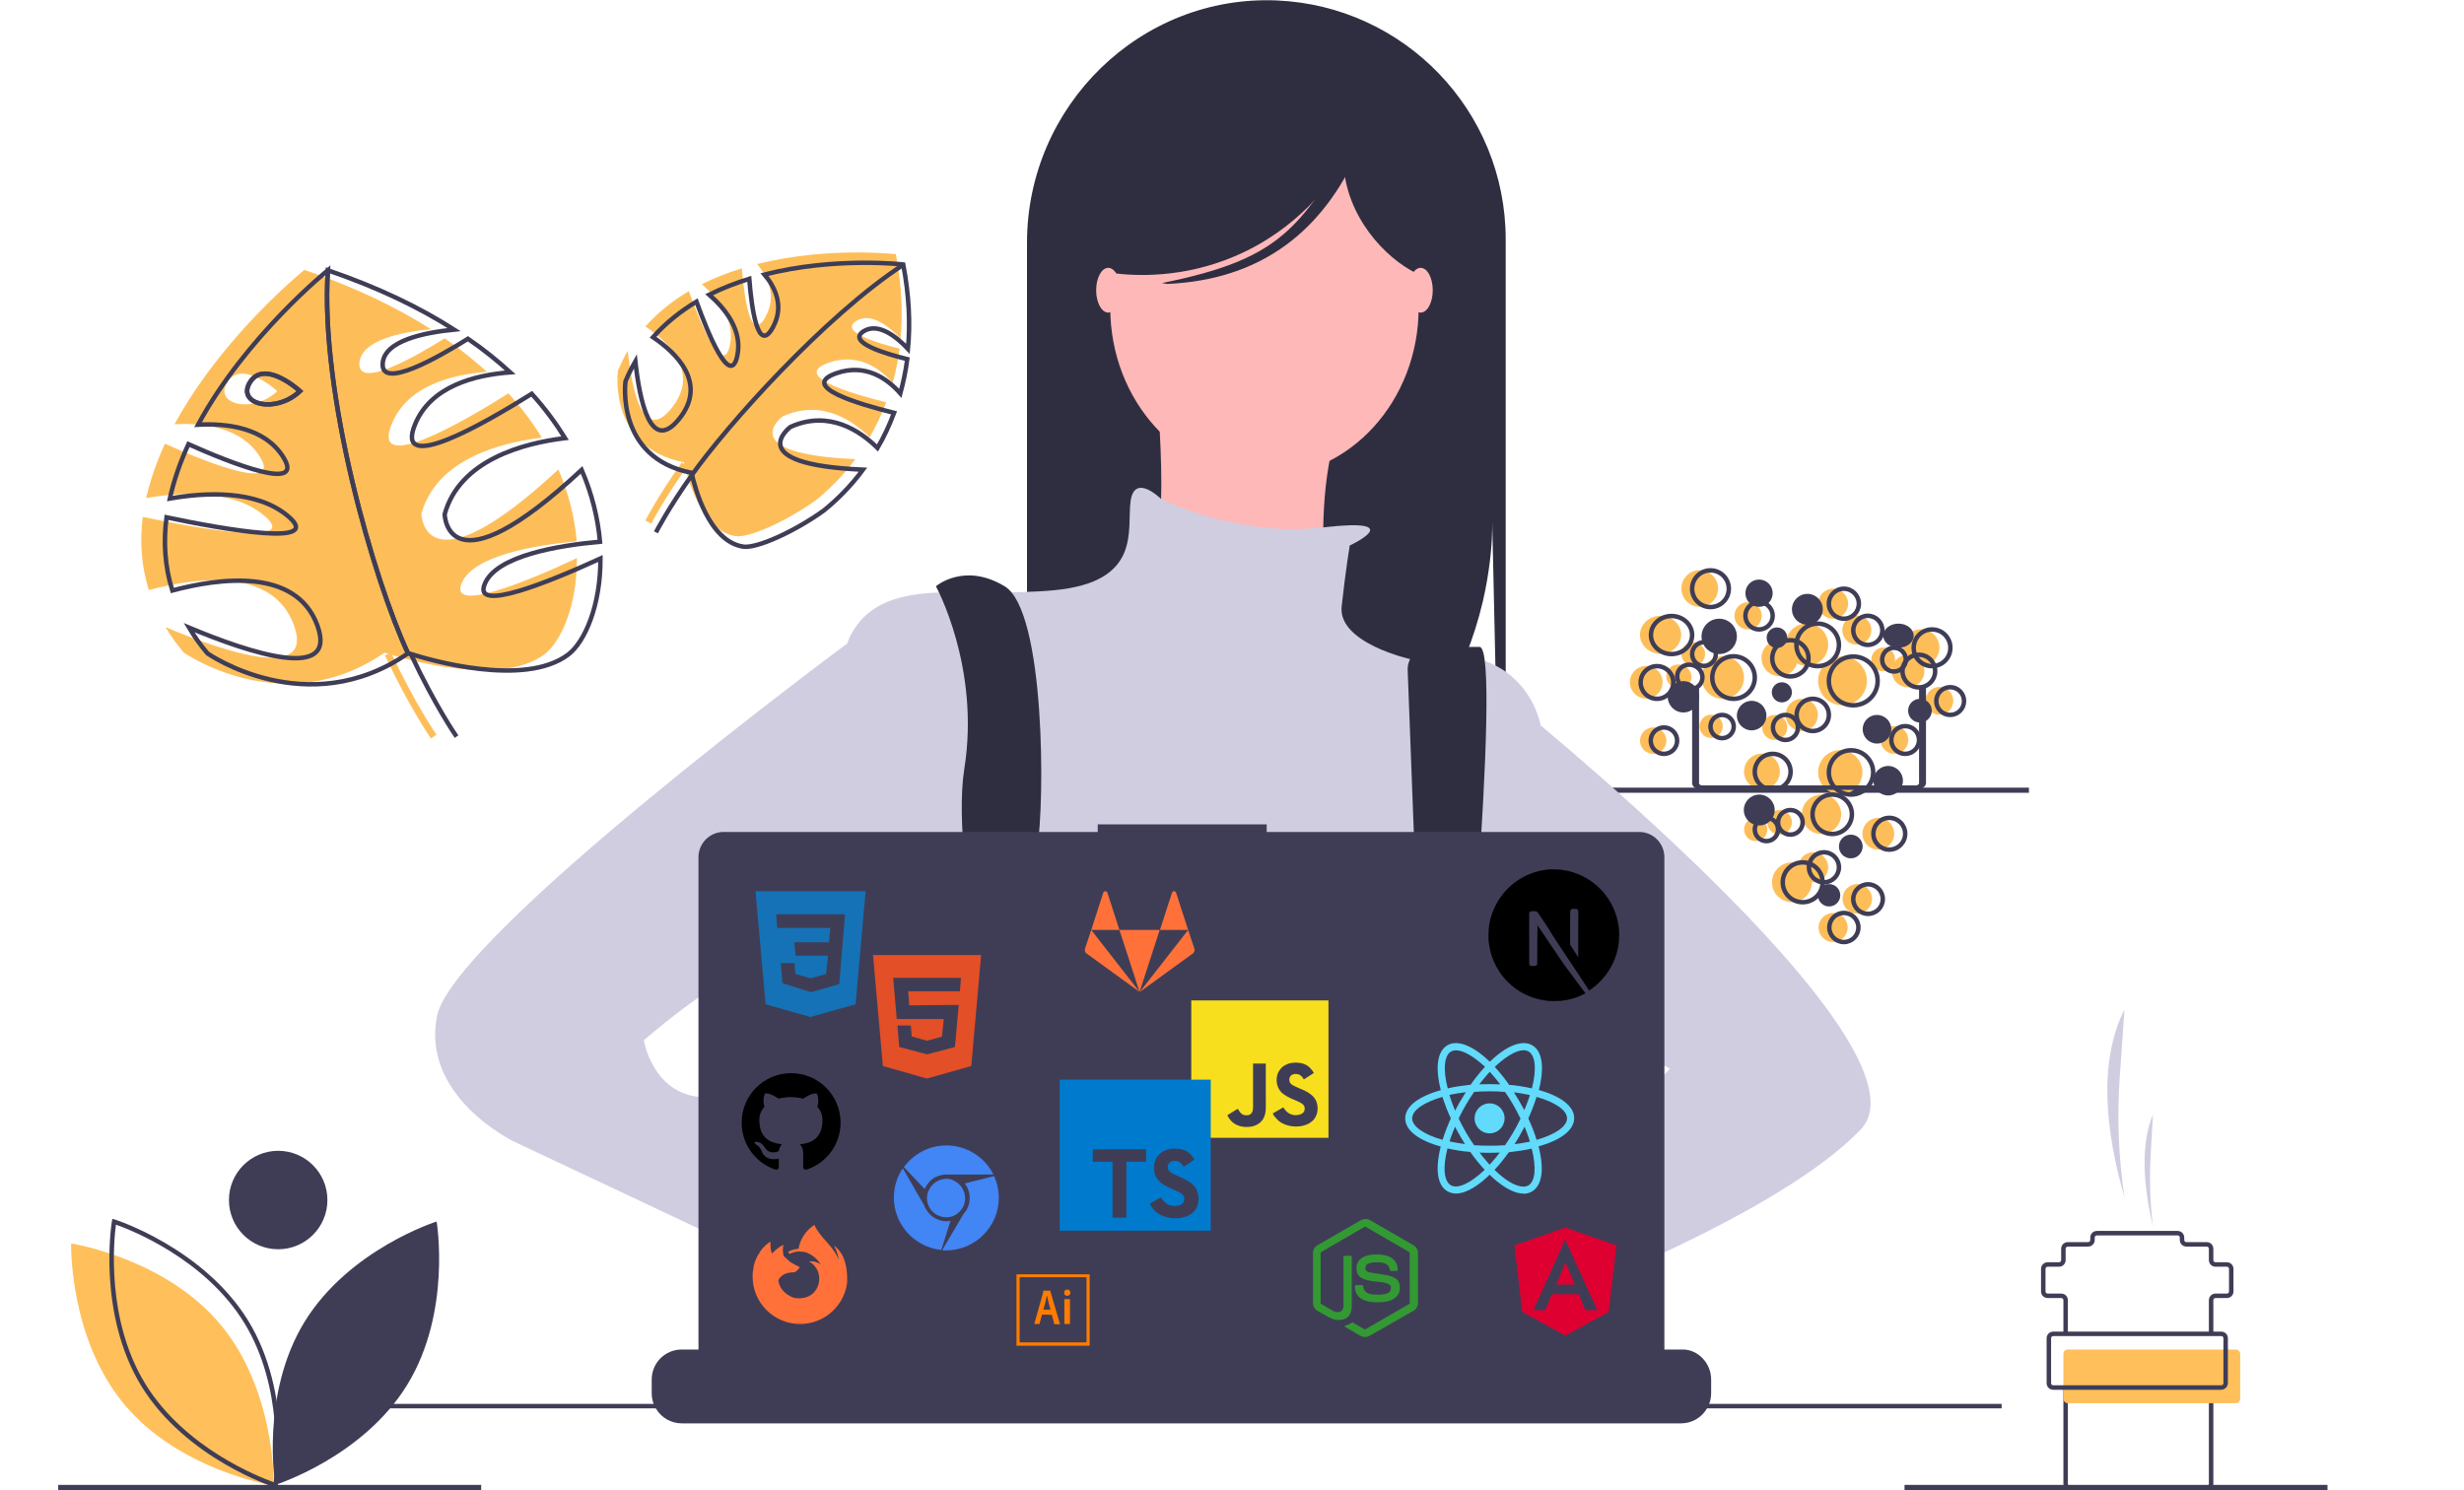 <?xml version="1.0" encoding="utf-8"?>
<!-- Generator: Adobe Illustrator 23.0.3, SVG Export Plug-In . SVG Version: 6.00 Build 0)  -->
<svg version="1.1" id="f61e7f2c-3df8-44b9-b514-d2b672d0e0d5"
	 xmlns="http://www.w3.org/2000/svg" xmlns:xlink="http://www.w3.org/1999/xlink" x="0px" y="0px" viewBox="0 0 1101 666.1"
	 style="enable-background:new 0 0 1101 666.1;" xml:space="preserve">
<style type="text/css">
	.st0{fill:#2F2E41;}
	.st1{fill:#FFB8B8;}
	.st2{fill:#D0CDE1;}
	.st3{fill:#3F3D56;}
	.st4{fill:#FFBF5A;}
	.st5{fill:#4285F4;}
	.st6{fill:#E34F26;}
	.st7{fill:#F7DF1E;}
	.st8{fill:#339933;}
	.st9{fill:#61DAFB;}
	.st10{fill:#007ACC;}
	.st11{fill:#DD0031;}
	.st12{fill:#1572B6;}
	.st13{fill:#FF7139;}
	.st14{fill:#FF7C00;}
	.st15{fill:#FDBE5A;}
	.st16{fill:#FDBE5A;stroke:#FDBE5A;stroke-width:3;stroke-miterlimit:10;}
	.st17{fill:none;stroke:#3F3D56;stroke-width:2;stroke-miterlimit:10;}
</style>
<path class="st0" d="M672.8,107v204.1c0,0.1,0,0.1-0.1,0.1h-4.1c0,0-0.1,0-0.1-0.1l-1.9-85.6c0.2,4.1,0.3,9.5,0,15.7
	c-0.2,3.3-0.9,14.1-4,27.5c-4,17.1-10.3,31.6-16.1,42.5c5.7,0-187.5,0-187.5,0c-0.1,0-0.1,0-0.1-0.1V108.3
	C459,47.3,509.6-2.4,570.6,0.2C627.5,2.7,672.8,49.5,672.8,107z"/>
<ellipse class="st1" cx="565" cy="137.5" rx="68.9" ry="75.5"/>
<path class="st1" d="M516.1,165.9c0,0,9.1,83.4-5.4,92.4s83.4,21.7,83.4,21.7s-14.5-90.6,21.7-114.2L516.1,165.9z"/>
<path class="st2" d="M603.1,243.8c0,0,27-12.6-11.9-8.1S518.8,223,518.8,223s-11.8-11.8-13.6,0.9s5.4,36.2-34.4,39.9
	s-76.1-7.2-90.6,19.9s12.5,148.6,12.5,148.6s14.3,82,29.2,108.7c12.7,22.7,218.3-4.7,218.3-4.7c9.6-14.3,20.6-33.6,29.5-57.9
	c7.6-20.8,11.6-39.7,13.8-55c1.6-33.3,3.2-66.5,4.8-99.8c0,0-7.2-39.9-58-29c0,0-32.6-7.2-30.8-23.6S603.1,243.8,603.1,243.8z"/>
<rect x="717.6" y="352" class="st3" width="189" height="2.3"/>
<path class="st0" d="M429,610.3c1.1-4.9,1.9-7.6,1.9-7.6l-0.6-4l-6-40.5l-2.5-17.1c21.7-9.1,27.2-50.7,27.2-50.7l0.8-0.5l3.7-2.2
	l0,0l13.3-8l0.3-0.2l5.4,3.6l10.9,7.3c38.2,28.1,77.2,27.6,101.2,23.2c14.7-2.7,23.8-6.9,23.8-6.9l26.4-8.8l0.8-0.3l0.8,0.1L652,500
	h0.3l1.3,0.2L650,525l-5.2,36c13.7,7.3,25.9,20.9,36.6,37.7c2.4,3.7,4.6,7.6,6.9,11.6c2.9,5.2,5.6,10.6,8.3,16.2
	c0.3,0.7,0.6,1.3,0.9,2c1,2.2,2,4.4,3,6.6H424.3c0.4-2.2,0.7-4.3,1.1-6.3c0-0.1,0-0.1,0-0.2c0.1-0.7,0.3-1.3,0.4-2
	C426.9,619.8,428.1,614.3,429,610.3z"/>
<path class="st0" d="M418.2,262c0,0,19.9,36.2,12.7,81.5s21.7,157.7,21.7,157.7l21.7-5.4c0,0-14.5-94.2-10.9-116
	c3.6-21.7,3.6-106.9-14.5-117.8S418.2,262,418.2,262z"/>
<path class="st0" d="M629,299.6l7.6,200.6l14.5,9.1c0,0,20.8-220.2,10-220.2H639c-5.5,0-10,4.5-10,10C629,299.3,629,299.5,629,299.6
	z"/>
<circle class="st4" cx="462.6" cy="487.6" r="9.1"/>
<circle class="st4" cx="643.8" cy="496.6" r="9.1"/>
<path class="st0" d="M497.5,49.3v72.8c9.8,1.2,30.8,2.4,54.3-7.6c28.6-12.2,43.4-33.6,48.5-41.7c1.1,23.8,18.4,42.4,32.7,49.4V49.3
	H497.5z"/>
<ellipse class="st1" cx="495.2" cy="129.7" rx="5.4" ry="10"/>
<ellipse class="st1" cx="634.8" cy="129.7" rx="5.4" ry="10"/>
<path class="st1" d="M683.5,547.9c0,0-81.3,20.6-74.9,47.6c6.4,27,89.5-24.4,89.5-24.4L683.5,547.9z"/>
<path class="st2" d="M670.1,309.1c0,0,197.5,157.7,161.3,195.7s-136.6,75.8-136.6,75.8l-11.3-37.5l62.7-65.5L694.8,450l-24.7-8.7
	V309.1z"/>
<path class="st1" d="M378.4,571.8l25.4,19.9c0,0,31.6,39.7,58.8,23.4s-38.9-57.8-38.9-57.8l-30.8-10.9L378.4,571.8z"/>
<path class="st2" d="M403.7,280.1l-25.3,7.6c0,0-175.8,130.1-183.1,166.3s34.4,56.2,34.4,56.2l157.7,74.3l16.3-43.5l-74.3-38
	c0,0,5.4-10.9-16.3-12.7s-25.4-25.4-25.4-25.4s53.2-47,80.6-43.4c29.1,3.7,32.9,10.8,32.9,10.8L403.7,280.1z"/>
<path class="st3" d="M764.6,616.5v6.1c0,1.7-0.3,3.3-0.9,4.9c-0.3,0.7-0.6,1.4-1,2c-2.4,4.1-6.8,6.6-11.5,6.6H304.6
	c-4.7,0-9.1-2.5-11.5-6.6c-0.4-0.6-0.7-1.3-1-2c-0.6-1.6-0.9-3.2-0.9-4.9v-6.1c0-7.4,6-13.4,13.4-13.4l0,0h25.7v-2.8
	c0-0.3,0.2-0.6,0.6-0.6l0,0h13.4c0.3,0,0.6,0.2,0.6,0.6l0,0v2.8h8.4v-2.8c0-0.3,0.2-0.6,0.6-0.6l0,0h13.4c0.3,0,0.6,0.2,0.6,0.6l0,0
	v2.8h8.4v-2.8c0-0.3,0.2-0.6,0.6-0.6l0,0h13.4c0.3,0,0.6,0.2,0.6,0.6l0,0v2.8h8.4v-2.8c0-0.3,0.2-0.6,0.6-0.6l0,0h13.4
	c0.3,0,0.6,0.2,0.6,0.6l0,0v2.8h8.4v-2.8c0-0.3,0.2-0.6,0.6-0.6l0,0h13.4c0.3,0,0.6,0.2,0.6,0.6l0,0v2.8h8.4v-2.8
	c0-0.3,0.2-0.6,0.6-0.6l0,0h13.4c0.3,0,0.6,0.2,0.6,0.6l0,0v2.8h8.4v-2.8c0-0.3,0.2-0.6,0.6-0.6l0,0h105.2c0.3,0,0.6,0.2,0.6,0.6
	l0,0v2.8h8.4v-2.8c0-0.3,0.2-0.6,0.6-0.6l0,0h13.4c0.3,0,0.6,0.3,0.6,0.6v2.8h8.4v-2.8c0-0.3,0.2-0.6,0.6-0.6l0,0h13.4
	c0.3,0,0.6,0.2,0.6,0.6l0,0v2.8h8.4v-2.8c0-0.3,0.2-0.6,0.6-0.6l0,0h13.4c0.3,0,0.6,0.2,0.6,0.6l0,0v2.8h8.4v-2.8
	c0-0.3,0.2-0.6,0.6-0.6l0,0h13.4c0.3,0,0.6,0.3,0.5,0.6v2.8h8.4v-2.8c0-0.3,0.2-0.6,0.6-0.6l0,0H689c0.3,0,0.6,0.2,0.6,0.6l0,0v2.8
	h8.4v-2.8c0-0.3,0.2-0.6,0.6-0.6l0,0H712c0.3,0,0.6,0.2,0.6,0.6l0,0v2.8h39.2C758.6,603,764.6,609.1,764.6,616.5L764.6,616.5z"/>
<rect x="161.4" y="627.4" class="st3" width="733" height="2"/>
<rect x="26" y="663.6" class="st3" width="189" height="2.3"/>
<rect x="851" y="663.6" class="st3" width="189" height="2.3"/>
<path class="st3" d="M136.1,590.7c-19.9,32.5-13.1,72.9-13.1,72.9s39.1-12.3,59-44.8s13.1-72.9,13.1-72.9S156.1,558.2,136.1,590.7z"
	/>
<path class="st4" d="M122.3,663.9l-1.1-0.2c-0.4-0.1-41.2-6.8-65.6-36s-23.8-70.5-23.8-70.9v-1.1l1.1,0.2c0.4,0.1,41.2,6.8,65.6,36
	l0,0c24.4,29.2,23.8,70.5,23.8,70.9V663.9z"/>
<path class="st3" d="M123.9,665l-1.1-0.3c-0.4-0.1-39.7-12.8-59.6-45.2C43.3,587,49.9,546.2,50,545.8l0.2-1.1l1.1,0.3
	c0.4,0.1,39.7,12.8,59.6,45.2l0,0c19.9,32.5,13.3,73.2,13.2,73.6L123.9,665z M51.8,547.3c-0.9,6.8-4.5,42.3,13.1,71.1
	c17.6,28.7,50.9,41.7,57.4,44c0.9-6.8,4.5-42.3-13.1-71.1l0,0C91.6,562.5,58.3,549.6,51.8,547.3L51.8,547.3z"/>
<circle class="st3" cx="124.3" cy="536.3" r="22"/>
<path class="st0" d="M602,67.3c-22.4,35.7-31.6,48.9-82.8,59.2c0.8,0.1,1.6,0.3,2.3,0.4c43.2-1.9,69.8-24.7,85.2-58.9L602,67.3z"/>
<path class="st3" d="M989,596.1h-2v-15c0-1.7,1.3-3,3-3h5c0.6,0,1-0.4,1-1v-10c0-0.6-0.4-1-1-1h-5c-1.7,0-3-1.3-3-3v-5
	c0-0.6-0.4-1-1-1h-9c-1.7,0-3-1.3-3-3v-1c0-0.6-0.4-1-1-1h-36c-0.6,0-1,0.4-1,1v1c0,1.7-1.3,3-3,3h-9c-0.6,0-1,0.4-1,1v5
	c0,1.7-1.3,3-3,3h-5c-0.6,0-1,0.4-1,1v10c0,0.6,0.4,1,1,1h6c1.7,0,3,1.3,3,3v15h-2v-15c0-0.6-0.4-1-1-1h-6c-1.7,0-3-1.3-3-3v-10
	c0-1.7,1.3-3,3-3h5c0.6,0,1-0.4,1-1v-5c0-1.7,1.3-3,3-3h9c0.6,0,1-0.4,1-1v-1c0-1.7,1.3-3,3-3h36c1.7,0,3,1.3,3,3v1c0,0.6,0.4,1,1,1
	h9c1.7,0,3,1.3,3,3v5c0,0.6,0.4,1,1,1h5c1.7,0,3,1.3,3,3v10c0,1.7-1.3,3-3,3h-5c-0.6,0-1,0.4-1,1V596.1z"/>
<path class="st3" d="M986,666.1h-61c-1.7,0-3-1.3-3-3v-43h2v43c0,0.6,0.4,1,1,1h61c0.6,0,1-0.4,1-1v-43h2v43
	C989,664.7,987.7,666,986,666.1z"/>
<path class="st4" d="M924,603.1h75c1.1,0,2,0.9,2,2v20c0,1.1-0.9,2-2,2h-75c-1.1,0-2-0.9-2-2v-20C922,603.9,922.9,603.1,924,603.1z"
	/>
<path class="st3" d="M992.5,621.1h-75c-1.7,0-3-1.3-3-3v-20c0-1.7,1.3-3,3-3h75c1.7,0,3,1.3,3,3v20
	C995.5,619.7,994.2,621,992.5,621.1z M917.5,597.1c-0.6,0-1,0.4-1,1v20c0,0.6,0.4,1,1,1h75c0.6,0,1-0.4,1-1v-20c0-0.6-0.4-1-1-1
	H917.5z"/>
<path class="st2" d="M949.3,535.1L949.3,535.1c-2.7-17.9-3.4-36.1-2.1-54.1l2.1-29.9l0,0C937.8,474,940.4,504.2,949.3,535.1
	L949.3,535.1z"/>
<path class="st2" d="M962,548.1L962,548.1c-1.3-10.7-1.6-21.5-1-32.2l1-17.8l0,0C956.4,511.7,957.7,529.7,962,548.1z"/>
<path class="st0" d="M683.5,269.1"/>
<title>googlechrome</title>
<g id="laptop">
	<path class="st3" d="M732.4,371.8H566v-3.4h-75.5v3.4H323.4c-6.2,0-11.3,5-11.3,11.3V611c0,6.2,5,11.3,11.3,11.3h409
		c6.2,0,11.3-5,11.3-11.3V383.1C743.7,376.9,738.7,371.8,732.4,371.8L732.4,371.8z"/>
	<path class="st5" d="M431.1,528.9l13.1-3.3c1.3,2.8,2.1,6.2,2.1,9.7l0,0c0,12.9-10.6,23.5-23.5,23.5c-0.6,0-1.2,0-1.8-0.1l9.6-16.3
		c0.7-0.7,1.3-1.6,1.7-2.5c0.6-1.3,1-2.9,1-4.5c0-1.7-0.4-3.3-1.1-4.8v0.1C431.9,530,431.5,529.4,431.1,528.9L431.1,528.9
		L431.1,528.9z M424.7,545.6l-4.1,13c-11.9-1.2-21.2-11.3-21.2-23.4c0-4.7,1.4-9.2,4-13.1l9.4,16.3c0.4,1.1,2.2,5,6,6.5
		C420.8,545.8,422.8,546,424.7,545.6L424.7,545.6z M422.8,526.8c-3.9,0-7.6,3-8.4,6.9c-0.1,0.5-0.2,1.1-0.2,1.7c0,2.4,1,4.6,2.6,6.2
		l0,0c2.4,2.3,6.1,3.1,9.2,1.8c2.7-1.1,4.8-3.8,5.2-6.7c0.5-3.6-1.5-7.5-4.9-9C425.4,527.1,424.2,526.8,422.8,526.8L422.8,526.8
		L422.8,526.8z M413.2,531.4l-9.3-9.8c4.3-5.9,11.2-9.7,19-9.7l0,0c8.9,0,17.1,5.1,21,13H424c-3.5-0.2-6.4,1-8.3,2.8
		C414.6,528.8,413.8,530,413.2,531.4C413.2,531.3,413.2,531.4,413.2,531.4z"/>
	<path class="st6" d="M390.1,426.8h48.3l-4.4,49.6l-19.8,5.6l-19.7-5.6L390.1,426.8z M406.3,449.3l-0.5-6.3h23.1l0.5-6h-30.3
		l1.6,18.4h21l-0.8,7.9l-6.7,1.8l-6.8-1.9l-0.4-4.9h-6l0.8,9.6l12.5,3.3l12.4-3.3l1.7-18.8L406.3,449.3z"/>
	<path class="st7" d="M532.3,447.1h61.3v61.4h-61.3V447.1z M588.6,493.8c-0.4-2.8-2.3-5.2-7.7-7.3c-1.9-0.9-4-1.5-4.6-2.9
		c-0.2-0.8-0.3-1.3-0.1-1.8c0.4-1.7,2.3-2.1,3.9-1.7c1,0.3,1.9,1.1,2.5,2.3c2.6-1.7,2.6-1.7,4.5-2.9c-0.7-1.1-1-1.5-1.5-2
		c-1.6-1.8-3.8-2.7-7.2-2.6l-1.8,0.2c-1.7,0.4-3.4,1.3-4.4,2.6c-2.9,3.3-2.1,9.1,1.5,11.4c3.5,2.6,8.6,3.2,9.2,5.6
		c0.6,3-2.2,3.9-5,3.6c-2.1-0.5-3.2-1.5-4.5-3.4l-4.7,2.7c0.5,1.2,1.2,1.8,2.1,2.8c4.4,4.5,15.6,4.3,17.6-2.6
		c0.1-0.2,0.6-1.8,0.2-4.2V493.8z M565.6,475.3h-5.7c0,5,0,9.9,0,14.8c0,3.1,0.2,6-0.4,6.9c-0.8,1.8-3,1.5-4,1.2
		c-1-0.5-1.5-1.2-2.1-2.2c-0.2-0.3-0.3-0.5-0.3-0.5l-4.7,2.9c0.8,1.6,1.9,3,3.4,3.9c2.2,1.3,5.1,1.7,8.2,1c2-0.6,3.7-1.8,4.6-3.6
		c1.3-2.4,1-5.3,1-8.6C565.6,485.8,565.6,480.6,565.6,475.3L565.6,475.3z"/>
	<path d="M708.7,443.6C708.5,443.7,708.5,443.7,708.7,443.6c0.1,0,0.1,0,0.2-0.1l0,0C708.9,443.5,708.9,443.5,708.7,443.6z
		 M709.1,443.3C709,443.4,709,443.4,709.1,443.3c0.1,0,0.1-0.1,0.1-0.1C709.3,443.2,709.3,443.2,709.1,443.3z M709.4,443.2
		C709.3,443.2,709.3,443.2,709.4,443.2c0.1,0,0.1-0.1,0.1-0.1C709.6,443.1,709.5,443.1,709.4,443.2z M709.7,443
		C709.6,443.1,709.6,443.1,709.7,443c0.1,0,0.1-0.1,0.1-0.1C709.9,442.9,709.8,442.9,709.7,443z M710.1,442.7
		c-0.2,0.1-0.3,0.2-0.1,0.1c0.1-0.1,0.3-0.2,0.3-0.2C710.2,442.6,710.2,442.7,710.1,442.7L710.1,442.7L710.1,442.7z M692.6,388.5
		c-0.1,0-0.5,0.1-0.9,0.1c-8.3,0.8-16.1,5.2-21.1,12.2c-2.6,3.6-4.5,8-5.2,12.7v0.2c-0.2,1.6-0.3,2.1-0.3,4.3s0,2.7,0.3,4.3
		c1.6,11,9.4,20.3,20.1,23.7c1.9,0.6,3.9,1,6.2,1.3c0.9,0.1,4.7,0.1,5.6,0c3.9-0.4,7.3-1.4,10.6-3.1c0.5-0.3,0.6-0.3,0.5-0.4
		c-0.6-0.7-2.1-2.8-3.7-4.9l-1.1-1.5l-4.7-6.3l-5.9-8.7c-3.8-5.7-5.7-8.5-7.7-11.3l1.7,2.6c0,0,0,3.9-0.1,8.6c0,8.3,0,8.6-0.1,8.8
		c-0.1,0.2-0.3,0.4-0.5,0.5l0,0c-0.2,0.1-0.3,0.1-1.2,0.1h-1l-0.3-0.2c-0.2-0.1-0.3-0.2-0.4-0.4l0,0l-0.1-0.3v-11.5v-11.5l0.2-0.2
		c0.1-0.1,0.3-0.3,0.4-0.3l0,0c0.2-0.1,0.3-0.1,1.3-0.1c1.2,0,1.4,0,1.7,0.4c-0.2-0.5,2.1,3,4.4,6.4l2.6,4.2
		c3.8,5.8,9,13.7,11.6,17.5l4.6,7l0.2-0.2c2.3-1.5,4.3-3.3,6-5.3l0,0c3.6-4.1,6-9.2,6.9-14.8v-0.2c0.2-1.6,0.3-2.1,0.3-4.3
		c0-2.2,0-2.7-0.3-4.3c-1.6-11-9.4-20.3-20.1-23.7c-1.8-0.6-3.8-1-6-1.3H697C696.8,388.6,693,388.5,692.6,388.5L692.6,388.5z
		 M704.6,406.3c0.3,0.1,0.5,0.4,0.6,0.7l0,0c0,0.1,0.1,3.3,0,10.5v10.3l-1.8-2.8l-1.8-2.8v-7.5c0-4.8,0-7.6,0.1-7.7
		c0.1-0.3,0.3-0.6,0.6-0.7l0,0c0.2-0.1,0.3-0.1,1.2-0.1C704.2,406.2,704.4,406.2,704.6,406.3z"/>
	<path class="st8" d="M609.9,597.5c-0.7,0-1.4-0.2-2-0.5l-6.5-3.8c-1-0.5-0.5-0.7-0.2-0.8c1.3-0.4,1.5-0.5,2.9-1.3
		c0.1-0.1,0.3-0.1,0.5,0l5,2.9c0.2,0.1,0.4,0.1,0.6,0l19.4-11.2c0.2-0.1,0.3-0.3,0.3-0.5V560c0-0.2-0.1-0.4-0.3-0.5l-19.3-11.2
		c-0.2-0.1-0.4-0.1-0.6,0l-19.3,11.2c-0.2,0.1-0.3,0.3-0.3,0.5v22.3c0,0.2,0.1,0.4,0.3,0.5l5.3,3.1c2.9,1.4,4.6-0.3,4.6-2v-22.1
		c0-0.3,0.3-0.6,0.6-0.6h2.5c0.3,0,0.6,0.2,0.6,0.6v22.1c0,3.8-2.1,6-5.7,6c-1.1,0-2,0-4.5-1.2l-5.1-2.9c-1.3-0.7-2-2.1-2-3.5V560
		c0-1.5,0.8-2.8,2-3.5l19.4-11.2c1.2-0.7,2.9-0.7,4.1,0l19.4,11.2c1.3,0.7,2,2.1,2,3.5v22.3c0,1.5-0.8,2.8-2,3.5L611.9,597
		C611.3,597.3,610.6,597.5,609.9,597.5L609.9,597.5z M625.5,575.5c0-4.2-2.8-5.3-8.8-6.1s-6.6-1.2-6.6-2.6c0-1.2,0.5-2.7,5-2.7
		c4,0,5.4,0.9,6,3.5c0.1,0.3,0.3,0.4,0.5,0.4h2.5c0.2,0,0.3-0.1,0.4-0.2c0.1-0.1,0.2-0.3,0.1-0.4c-0.4-4.6-3.5-6.8-9.7-6.8
		c-5.5,0-8.8,2.3-8.8,6.2c0,4.2,3.3,5.4,8.6,5.9c6.3,0.6,6.8,1.5,6.8,2.8c0,2.2-1.7,3.1-5.8,3.1c-5.1,0-6.2-1.3-6.6-3.8
		c0-0.3-0.3-0.5-0.6-0.5H606c-0.3,0-0.6,0.2-0.6,0.6c0,3.3,1.8,7.1,10.2,7.1C622,582.1,625.5,579.7,625.5,575.5L625.5,575.5z"/>
	<path class="st9" d="M665.6,493.1c-3.7,0-6.7,3-6.7,6.7s3,6.7,6.7,6.7l0,0c3.7,0,6.7-3,6.7-6.7S669.4,493.1,665.6,493.1
		L665.6,493.1z M646.8,513.2l-1.5-0.4c-11.1-2.8-17.4-7.5-17.4-13s6.3-10.2,17.4-13l1.5-0.4l0.4,1.5c1.3,4.4,2.7,8.1,4.5,11.7
		l-0.2-0.4l0.3,0.7l-0.3,0.7c-1.5,3.1-3,6.9-4.2,10.7l-0.1,0.5L646.8,513.2z M644.6,490.2c-8.4,2.4-13.6,6-13.6,9.6
		s5.2,7.2,13.6,9.6c1.2-3.8,2.5-7,3.9-10.1l-0.2,0.5c-1.3-2.6-2.5-5.8-3.6-9L644.6,490.2L644.6,490.2z M684.5,513.2l-0.4-1.5
		c-1.3-4.4-2.7-8.1-4.5-11.7l0.2,0.4l-0.3-0.7l0.3-0.7c1.5-3.1,3-6.9,4.2-10.7l0.1-0.5l0.4-1.5l1.5,0.4c11.1,2.8,17.4,7.5,17.4,13
		s-6.3,10.2-17.4,13L684.5,513.2z M682.9,499.8c1.5,3.3,2.8,6.5,3.7,9.6c8.4-2.4,13.6-6,13.6-9.6s-5.2-7.2-13.6-9.6
		c-1.2,3.8-2.5,7-3.9,10.1L682.9,499.8L682.9,499.8z M644.6,490.2l-0.4-1.5c-3.1-11-2.2-18.8,2.6-21.6c4.7-2.7,12.2,0.5,20,8.5
		l1.1,1.1l-1.1,1.1c-2.7,2.8-5.2,5.9-7.5,9.1l-0.2,0.2l-0.4,0.6l-0.7,0.1c-4.4,0.4-8.5,1-12.4,2l0.5-0.1L644.6,490.2z M650.6,469.4
		c-0.8,0-1.6,0.2-2.2,0.5c-3.1,1.8-3.7,8.1-1.5,16.5c2.9-0.7,6.3-1.2,9.9-1.6h0.3c2.1-3,4.2-5.6,6.5-8.1v0.1
		C658.5,472.1,653.9,469.4,650.6,469.4z M680.7,533.4L680.7,533.4c-4.5,0-10.2-3.4-16.2-9.5l-1.1-1.1l1.1-1.1
		c2.7-2.8,5.2-5.9,7.5-9.1l0.2-0.2l0.4-0.6l0.7-0.1c4.4-0.4,8.5-1,12.4-2l-0.5,0.1l1.5-0.4l0.4,1.5c3.1,11,2.2,18.8-2.6,21.6
		c-1.1,0.6-2.3,1-3.7,1C680.8,533.4,680.7,533.4,680.7,533.4L680.7,533.4L680.7,533.4z M667.8,522.8c4.9,4.8,9.5,7.5,12.9,7.5l0,0
		c0.8,0,1.6-0.2,2.2-0.5c3.1-1.8,3.7-8.1,1.5-16.5c-2.9,0.7-6.3,1.2-9.9,1.6h-0.3C672.2,517.7,670.1,520.4,667.8,522.8L667.8,522.8
		L667.8,522.8z M686.7,490.2l-1.5-0.4c-3.4-0.9-7.5-1.6-11.6-1.9h-0.3l-0.7-0.1l-0.4-0.6c-2.4-3.5-4.9-6.5-7.6-9.4l0,0l-1.1-1.1
		l1.1-1.1c7.8-8,15.3-11.2,20-8.5c4.8,2.7,5.7,10.6,2.6,21.6L686.7,490.2z M674.3,484.8c3.6,0.3,7,0.9,10.2,1.6
		c2.2-8.5,1.6-14.7-1.5-16.5s-8.9,1-15.1,6.9c2.2,2.4,4.3,5,6.3,7.8C674.1,484.6,674.3,484.8,674.3,484.8z M650.6,533.4L650.6,533.4
		c-1.5,0-2.7-0.4-3.8-1l0,0c-4.8-2.7-5.7-10.6-2.6-21.6l0.4-1.5l1.5,0.4c3.6,0.9,7.6,1.6,11.9,1.9l0.7,0.1l0.4,0.6
		c2.4,3.5,4.9,6.5,7.6,9.4l0,0l1.1,1.1l-1.1,1.1C660.8,530,655,533.4,650.6,533.4L650.6,533.4z M646.8,513.2
		c-2.2,8.5-1.6,14.7,1.5,16.5s8.9-1,15.1-6.9c-2.2-2.4-4.3-5-6.3-7.8l-0.2-0.2c-3.8-0.3-7.3-0.9-10.7-1.7L646.8,513.2L646.8,513.2z
		 M665.6,515.2c-2.6,0-5.2-0.1-7.9-0.3l-0.7-0.1l-0.4-0.6c-1.3-1.8-2.7-4-4-6.2l-0.2-0.4c-1.1-1.8-2.3-4.1-3.4-6.4l-0.2-0.6
		l-0.3-0.7l0.3-0.7c1.4-2.9,2.6-5.2,3.9-7.5l-0.2,0.5c1.3-2.3,2.7-4.5,4.2-6.7l0.4-0.6l0.7-0.1c2.4-0.2,5.1-0.3,7.9-0.3
		s5.5,0.1,8.3,0.4h-0.4l0.7,0.1l0.4,0.6c2.8,3.9,5.4,8.4,7.7,13.1l0.2,0.6l0.3,0.7l-0.3,0.7c-2.5,5.3-5.1,9.7-8.1,14l0.2-0.3
		l-0.4,0.6l-0.7,0.1C670.9,515,668.2,515.2,665.6,515.2L665.6,515.2z M658.7,511.8c4.7,0.3,9.2,0.3,13.8,0c2.4-3.4,4.7-7.3,6.7-11.4
		l0.2-0.5c-2.2-4.6-4.5-8.5-7.1-12.2l0.2,0.3c-2.1-0.2-4.5-0.3-6.9-0.3s-4.8,0.1-7.2,0.3h0.3c-2.4,3.4-4.7,7.3-6.7,11.4l-0.2,0.5
		c2.2,4.6,4.5,8.5,7.1,12.2L658.7,511.8L658.7,511.8z"/>
	<path class="st10" d="M473.5,516.3V550H541v-67.5h-67.5V516.3z M527.9,513.6c1.7,0.4,3,1.2,4.2,2.4c0.6,0.7,1.5,1.9,1.6,2.2
		c0,0.1-2.9,2.1-4.7,3.2c-0.1,0-0.3-0.2-0.6-0.7c-0.9-1.3-1.8-1.8-3.2-1.9c-2-0.1-3.4,0.9-3.4,2.7v0.1c0,0.4,0.1,0.8,0.3,1.2l0,0
		c0.4,0.9,1.3,1.5,3.9,2.6c4.8,2.1,6.9,3.5,8.2,5.4c1.4,2.2,1.8,5.6,0.8,8.2c-1.1,2.8-3.7,4.7-7.5,5.3c-1.2,0.2-3.9,0.2-5.1-0.1
		c-2.7-0.5-5.3-1.8-6.9-3.6c-0.6-0.7-1.8-2.5-1.8-2.6c0,0,0.3-0.2,0.6-0.4s1.4-0.8,2.5-1.4l1.9-1.1l0.4,0.6c0.6,0.9,1.8,2.1,2.6,2.5
		c2.2,1.1,5.1,1,6.6-0.3c0.5-0.5,0.9-1.1,0.9-1.9v-0.1l0,0c0-0.8-0.1-1.1-0.5-1.7c-0.5-0.7-1.6-1.4-4.6-2.7c-3.5-1.5-5-2.4-6.4-3.9
		c-0.8-0.9-1.5-2.1-1.8-3.3v-0.1c-0.3-1-0.3-3.3-0.1-4.3c0.7-3.4,3.3-5.7,6.9-6.4C524,513.2,526.7,513.3,527.9,513.6L527.9,513.6z
		 M512.1,516.4v2.8h-8.8v25h-6.2v-25h-8.8v-2.7c0-1.5,0-2.8,0.1-2.8c0,0,5.4-0.1,11.9-0.1h11.8V516.4z"/>
	<path class="st11" d="M695.4,574.1h8.3l-4.2-9.9L695.4,574.1z M699.5,548.6l-22.8,8l3.5,29.7l19.3,10.6l19.3-10.6l3.5-29.7
		L699.5,548.6z M713.7,585.5h-5.3l-2.9-7.1h-12.1l-2.9,7.1h-5.3l14.2-31.5L713.7,585.5z"/>
	<path class="st12" d="M337.6,398.3h49.2l-4.5,50.5l-20.2,5.7l-20-5.7L337.6,398.3z M377.6,408.6h-30.8l0.5,6.1H371l-0.6,6.4h-15.5
		l0.6,6H370l-0.9,8.2l-6.8,1.9l-6.9-1.9l-0.4-4.9h-6.1l0.7,9l12.8,4l12.6-3.6L377.6,408.6z"/>
	<path d="M353.5,479.6c-12.2,0-22.1,9.9-22.1,22.1c0,9.8,6.3,18.1,15.1,21c1.1,0.2,1.5-0.5,1.5-1.1c0-0.5,0-1.9,0-3.8
		c-6.2,1.3-7.5-3-7.5-3c-1-2.6-2.5-3.2-2.5-3.2c-2-1.4,0.2-1.3,0.2-1.3c2.2,0.2,3.4,2.3,3.4,2.3c2,3.4,5.2,2.4,6.4,1.8
		c0.2-1.4,0.8-2.4,1.4-3c-4.9-0.6-10.1-2.5-10.1-10.9c0-2.4,0.9-4.4,2.3-5.9c-0.2-0.6-1-2.8,0.2-5.9c0,0,1.9-0.6,6.1,2.3
		c1.8-0.5,3.7-0.7,5.5-0.7c1.9,0,3.8,0.3,5.5,0.7c4.2-2.9,6.1-2.3,6.1-2.3c1.2,3,0.4,5.3,0.2,5.9c1.4,1.5,2.3,3.5,2.3,5.9
		c0,8.5-5.2,10.4-10.1,10.9c0.8,0.7,1.5,2,1.5,4.1c0,3,0,5.3,0,6.1c0,0.6,0.4,1.3,1.5,1.1c8.9-2.9,15.2-11.2,15.2-21
		C375.6,489.5,365.7,479.6,353.5,479.6L353.5,479.6z"/>
	<path class="st13" d="M351.5,560.7L351.5,560.7z M346.4,558.1L346.4,558.1z M376.9,562.1c-0.9-2.2-2.8-4.6-4.2-5.4
		c1.2,2.3,1.9,4.7,2.1,6.4l0,0c-2.4-6-6.5-8.4-9.8-13.6c-0.2-0.3-0.3-0.5-0.5-0.8c-0.1-0.1-0.1-0.3-0.2-0.4l0,0
		c-0.1-0.2-0.2-0.5-0.3-0.8l0,0l0,0v-0.1l0,0l0,0l0,0l0,0l0,0l0,0l0,0l0,0l0,0c-4.7,2.8-6.7,7.6-7.2,10.7c-1.5,0.1-3,0.5-4.3,1.1
		h0.1c-0.2,0.1-0.3,0.3-0.3,0.5c0,0.1,0,0.1,0,0.2l0,0c0.1,0.2,0.3,0.4,0.5,0.4c0.1,0,0.2,0,0.2,0l0,0c1.1-0.5,2.3-0.9,3.6-1l0,0
		h0.1c0.2,0,0.3,0,0.5,0l0,0c0,0,0,0,0.1,0c1.1,0,2.1,0.2,3,0.4h-0.1l0.2,0.1c0.2,0.1,0.4,0.1,0.6,0.2h-0.1c0.2,0.1,0.3,0.1,0.4,0.2
		h-0.1c0.1,0,0.2,0.1,0.3,0.1c0.2,0.1,0.4,0.2,0.5,0.2h-0.1l0.2,0.1c0.2,0.1,0.3,0.2,0.5,0.3l0,0c0.1,0.1,0.2,0.1,0.3,0.2l0,0
		c1.5,1,2.8,2.3,3.7,3.8v0.1c-1.1-0.8-3.2-1.6-5.1-1.2c7.6,3.8,5.6,16.9-5,16.4c-1,0-1.9-0.2-2.8-0.6h0.1c-0.3-0.1-0.5-0.2-0.7-0.3
		h0.1c-0.2-0.1-0.3-0.1-0.4-0.2l0,0c-2.6-1.3-4.7-3.9-5-6.9c0,0,1-3.6,7-3.6c0.7,0,2.5-1.8,2.5-2.3c0-0.2-3.7-1.6-5.1-3.1
		c-0.8-0.8-1.1-1.1-1.5-1.4c-0.2-0.1-0.3-0.3-0.5-0.4l0,0c-0.2-0.8-0.4-1.7-0.4-2.7c0-0.9,0.1-1.7,0.3-2.5v0.1
		c-2.2,1-3.9,2.6-5.1,3.9l0,0c-0.8-1.1-0.8-4.6-0.7-5.3c0,0-0.6,0.3-0.7,0.4c-0.8,0.6-1.4,1.1-2.1,1.8l0,0c-0.7,0.7-1.4,1.5-1.9,2.3
		v0.1c-1.3,1.8-2.3,4-2.8,6.3v0.1c0,0-0.2,0.9-0.3,2c0,0,0,0.2-0.1,0.4v0.1c-0.1,0.3-0.1,0.8-0.1,1.2l0,0v0.1c0,0.1,0,0.3,0,0.6v0.1
		v0.1c0,11.7,9.5,21.2,21.2,21.2c10.5,0,19.2-7.6,20.9-17.6c0-0.3,0.1-0.5,0.1-0.8C378.7,569.1,378.2,565.3,376.9,562.1L376.9,562.1
		z"/>
	<path class="st13" d="M487.6,415.6l21.6,27.7l-23.7-17.2c-0.7-0.5-0.9-1.3-0.7-2.1L487.6,415.6L487.6,415.6z M500.2,415.6h18
		l-9,27.7L500.2,415.6z M494.8,398.9l5.4,16.7h-12.6l5.4-16.7C493.3,398.1,494.5,398.1,494.8,398.9z M530.9,415.6l2.8,8.4
		c0.2,0.8,0,1.6-0.7,2.1l-23.7,17.2L530.9,415.6L530.9,415.6z M530.9,415.6h-12.6l5.4-16.7c0.3-0.8,1.5-0.8,1.8,0L530.9,415.6z"/>
	<path class="st14" d="M454.2,569.5v31.9h32.7v-31.9H454.2z M455.6,570.8h29.9v29.1h-29.9V570.8z M465.6,587.5l-1.1,4.1
		c0,0.1-0.1,0.1-0.2,0.1h-2c-0.1,0-0.2,0-0.1-0.2L466,578c0.1-0.2,0.1-0.5,0.1-1.1c0-0.1,0-0.1,0.1-0.1h2.9c0.1,0,0.1,0,0.2,0.1
		l4.3,14.7c0,0.1,0,0.2-0.1,0.2h-2.2c-0.1,0-0.2,0-0.2-0.1l-1.1-4.1L465.6,587.5z M469.4,585.3c-0.4-1.5-1.3-4.8-1.6-6.4l0,0
		c-0.3,1.6-1,4.3-1.6,6.4H469.4z M475.5,577.7c0-0.9,0.6-1.4,1.4-1.4s1.4,0.6,1.4,1.4c0,0.9-0.6,1.4-1.4,1.4
		C476,579.1,475.5,578.6,475.5,577.7z M475.6,580.8c0-0.1,0-0.2,0.2-0.2h2.1c0.1,0,0.2,0,0.2,0.2v10.7c0,0.1,0,0.2-0.2,0.2h-2.1
		c-0.1,0-0.2-0.1-0.2-0.2V580.8z"/>
</g>
<g>
	<g>
		<path class="st15" d="M144.8,155.1c-3.6,55.2,13.6,105.2,28.6,137.3L144.8,155.1z"/>
		<path class="st16" d="M193.8,329.2c0,0-9.6-13.8-20.4-36.9"/>
		<path class="st15" d="M206.2,260.8c5-12.5,32.5-17.1,51.5-18.9c-0.8-10-3.4-20.9-8.2-32.1c-60.5,56.2-61.2,19.8-61.2,19.8
			c6.7-24.4,35.4-31.8,53.8-34c-4-6.6-8.9-13.2-14.9-19.8c-21.9,13.8-61.3,36.2-52.2,13.8c6.9-17.1,26.5-22.2,42.6-23.4
			c-5.6-5.1-11.8-10.1-18.9-15c-13.1,8.2-39,23-38.1,11c0.7-10.2,18.8-13.8,31.9-15.1c-15.3-9.8-34-18.8-56.5-26.5
			c0,0-36.7,29.6-58,69c12.9-0.7,29.6,1.3,37.9,14.2c10.5,16.3-22.7,3.2-42.2-5.5c-3.6,7.8-6.5,16-8.4,24.3
			c16-2.8,38.6-3.9,52.6,7.7c17,14.1-27.9,6.2-54.1,0.7c-1.4,10.8-0.7,21.8,2.7,32.7c21-5.6,55.3-10.3,64.8,15.6
			c9.3,25.4-30,12.4-57.3,1c2.3,3.9,5,7.7,8.2,11.4c0,0,44.5,31.1,89.6,0c0,0,0.5,0.2,1.4,0.4h0c8.2,2.6,50.5,15,70.1,0.3
			c7.5-5.7,14.6-22,14.5-43C235.6,259.9,200.9,274.1,206.2,260.8z M101.7,170.6c6.6-10.1,22.2,4.2,22.2,4.2
			C112.9,185.2,95.1,180.7,101.7,170.6z"/>
	</g>
	<g>
		<path class="st17" d="M204,329.2c0,0-9.6-13.8-20.4-36.9"/>
		<path class="st17" d="M146.5,120.8c0,0-36.7,29.6-58,69c12.9-0.7,29.6,1.3,37.9,14.2c10.5,16.3-22.7,3.2-42.2-5.5
			c-3.6,7.9-6.5,16-8.3,24.3c16-2.8,38.6-3.9,52.6,7.7c17,14.1-27.9,6.2-54.1,0.7C73,242,73.6,253,77,263.9
			c21-5.6,55.3-10.3,64.8,15.6c9.3,25.4-30,12.4-57.3,1c2.3,3.9,5,7.7,8.2,11.5c0,0,44.5,31.1,89.6,0
			C167.2,259.8,142.8,176,146.5,120.8z M111.9,170.6c6.6-10.1,22.2,4.2,22.2,4.2C123.1,185.2,105.3,180.7,111.9,170.6z"/>
		<path class="st17" d="M268.3,249.6c0.1,21-7,37.4-14.5,43c-19.6,14.7-62,2.3-70.1-0.3h0c-0.9-0.3-1.4-0.4-1.4-0.4
			c-15-32.1-39.4-115.9-35.8-171.1c22.5,7.7,41.1,16.7,56.4,26.5c-13.1,1.3-31.2,4.9-31.9,15.1c-0.9,12,25-2.8,38.1-11
			c7,4.8,13.3,9.9,18.9,15c-16.1,1.2-35.7,6.3-42.6,23.4c-9.1,22.4,30.2,0,52.2-13.8c5.9,6.5,10.8,13.2,14.9,19.8
			c-18.4,2.2-47.1,9.7-53.8,34c0,0,0.7,36.5,61.2-19.8c4.8,11.1,7.3,22,8.2,32.1c-19,1.7-46.5,6.4-51.5,18.9
			C211.1,274.1,245.8,259.9,268.3,249.6z"/>
		<path class="st17" d="M134,174.8c-10.9,10.4-28.8,5.9-22.2-4.2C118.5,160.5,134,174.8,134,174.8z"/>
	</g>
</g>
<g>
	<g>
		<path class="st15" d="M381.9,132.8c-35.5,23.1-60.9,53.3-76,74.6L381.9,132.8z"/>
		<path class="st16" d="M289.7,233.3c0,0,5.4-10.6,16.2-25.8"/>
		<path class="st15" d="M402,155.8c-0.7,5.4-1.8,10.5-3.1,15.3c-6-6.8-15.7-13.5-28.6-9c-16.9,5.9,10,13.8,25.7,17.7
			c-2.1,5.6-4.6,10.8-7.4,15.6c-7.5-7.4-21.5-17.2-38.9-9.3c0,0-22.4,16.7,32.5,19.1c-5.3,7.2-11.3,13.2-17.3,18.1
			c-13.1,9.5-30.2,17.2-36.2,16.3c-15.6-2.4-21.8-27.3-22.9-32.2v0c-0.1-0.5-0.2-0.8-0.2-0.8c-34.2-6.7-29.5-40.9-29.5-40.9
			c1.3-3.1,2.8-6.1,4.4-8.9c1.9,17.6,6.8,41.4,19.5,25.7c13-16-1.2-29.6-11.6-36.6c5.7-6.4,12.3-11.6,19.4-15.8
			c5.2,14.4,15.1,38.5,18.3,24.4c2.6-11.6-5.5-21.4-12.5-27.5c5.8-2.9,11.8-5.2,17.9-7.1c1,12.8,3.8,33.9,10.5,21.8
			c5.3-9.6,1-18.1-3.7-23.7c31.5-7.9,62-4.4,62-4.4c2.6,13.7,3.2,26.3,2.1,37.7c-5.1-5.4-13.3-12-19.9-7.8
			C374.9,148.3,392.6,153.5,402,155.8z"/>
	</g>
	<g>
		<path class="st17" d="M403.8,118.2c-35.5,23.1-79.5,72.6-94.5,93.9"/>
		<path class="st17" d="M293.1,237.9c0,0,5.4-10.6,16.2-25.8"/>
		<path class="st17" d="M405.4,160.5c-0.7,5.4-1.8,10.5-3.1,15.3c-6-6.8-15.7-13.5-28.6-9c-16.9,5.9,10,13.8,25.8,17.7
			c-2.1,5.6-4.6,10.9-7.4,15.7c-7.5-7.4-21.5-17.2-38.9-9.4c0,0-22.5,16.7,32.4,19.1c-5.3,7.2-11.3,13.2-17.3,18.1
			c-13.1,9.5-30.2,17.2-36.2,16.3c-15.6-2.4-21.8-27.3-22.9-32.2h0c-0.1-0.5-0.2-0.8-0.2-0.8c-34.2-6.7-29.5-40.9-29.5-40.9
			c1.3-3.1,2.8-6.1,4.4-8.9c1.9,17.6,6.8,41.4,19.5,25.8c13-16-1.2-29.6-11.6-36.6c5.7-6.4,12.3-11.6,19.4-15.9
			c5.2,14.4,15.1,38.5,18.2,24.4c2.6-11.6-5.5-21.4-12.5-27.5c5.8-2.9,11.8-5.2,17.9-7.1c1,12.8,3.8,33.9,10.5,21.8
			c5.3-9.6,1-18.1-3.7-23.7c31.5-8,62-4.5,62-4.5c2.6,13.7,3.2,26.3,2.1,37.7c-5.1-5.4-13.3-12-19.9-7.8
			C378.3,153,396,158.2,405.4,160.5z"/>
	</g>
</g>
<g>
	<g>
		<circle class="st15" cx="769.8" cy="302.8" r="9.5"/>
		<circle class="st15" cx="805.1" cy="319.5" r="7.2"/>
		<circle class="st15" cx="823.3" cy="304.3" r="10.9"/>
		<circle class="st15" cx="846.5" cy="330.7" r="6.2"/>
		<circle class="st15" cx="813.9" cy="363.9" r="8.8"/>
		<circle class="st15" cx="787.3" cy="344.8" r="8"/>
		<circle class="st15" cx="784.5" cy="370.7" r="5.2"/>
		<circle class="st15" cx="793" cy="325.1" r="5.6"/>
		<circle class="st15" cx="756.6" cy="292.3" r="5.3"/>
		<circle class="st15" cx="807.4" cy="288.1" r="9.5"/>
		<circle class="st15" cx="841.5" cy="294.7" r="5.3"/>
		<circle class="st15" cx="852.6" cy="299.9" r="7.3"/>
		<circle class="st15" cx="795.2" cy="294.1" r="8.1"/>
		<circle class="st15" cx="781.1" cy="275.2" r="6.1"/>
		<circle class="st15" cx="829.7" cy="281.6" r="6.5"/>
		<circle class="st15" cx="822.3" cy="345.1" r="9.9"/>
		<circle class="st15" cx="839.3" cy="372.6" r="7.1"/>
		<circle class="st15" cx="810.2" cy="387.6" r="6.7"/>
		<circle class="st15" cx="866.6" cy="313.2" r="6.2"/>
		<circle class="st15" cx="858.4" cy="289.4" r="8.2"/>
		<ellipse transform="matrix(0.414 -0.91 0.91 0.414 164.567 860.07)" class="st15" cx="750.3" cy="302.2" rx="5.4" ry="5.7"/>
		<circle class="st15" cx="795.2" cy="367.5" r="5.5"/>
		<circle class="st15" cx="800.7" cy="394.3" r="8.9"/>
		<circle class="st15" cx="829.9" cy="401.7" r="6.6"/>
		<circle class="st15" cx="819.1" cy="414.5" r="6.5"/>
		<ellipse class="st15" cx="742" cy="283.7" rx="9.2" ry="8.5"/>
		<circle class="st15" cx="759.5" cy="263" r="8.2"/>
		<circle class="st15" cx="819.1" cy="269.8" r="6.7"/>
		<circle class="st15" cx="735.6" cy="304.9" r="7.3"/>
		<circle class="st15" cx="738.7" cy="331" r="5.9"/>
		<circle class="st15" cx="764.6" cy="324.6" r="5.2"/>
		<circle class="st3" cx="796.2" cy="309.4" r="4.5"/>
		<circle class="st3" cx="838.7" cy="325.9" r="6.4"/>
		<circle class="st3" cx="794" cy="285" r="4.6"/>
		<circle class="st3" cx="768.2" cy="284.4" r="7.9"/>
		<circle class="st3" cx="827" cy="378.3" r="5.3"/>
		<circle class="st3" cx="786.1" cy="362" r="6.9"/>
		<ellipse class="st3" cx="848.3" cy="284.1" rx="6.8" ry="5.4"/>
		<circle class="st3" cx="807.6" cy="272.3" r="6.9"/>
		<circle class="st3" cx="786" cy="265.1" r="6.1"/>
		<circle class="st3" cx="752.2" cy="311.4" r="7"/>
		<circle class="st3" cx="857.9" cy="317.6" r="5.3"/>
		<circle class="st3" cx="782.7" cy="319.8" r="6.6"/>
		<circle class="st3" cx="817.3" cy="400.1" r="5"/>
		<circle class="st3" cx="843.7" cy="348.9" r="6.6"/>
	</g>
	<g>
		<path class="st3" d="M855.9,353h-95.1c-2.7,0-4.7-1.3-4.7-3v-43h3.1v43c0,0.6,0.6,1,1.6,1h95.1c0.9,0,1.6-0.4,1.6-1v-43h3.1v43
			C860.6,351.6,858.5,352.9,855.9,353z"/>
		<circle class="st17" cx="774.6" cy="302.8" r="9.5"/>
		<circle class="st17" cx="810" cy="319.5" r="7.2"/>
		<circle class="st17" cx="828.1" cy="304.3" r="10.9"/>
		<circle class="st17" cx="851.3" cy="330.7" r="6.2"/>
		<circle class="st17" cx="818.7" cy="363.9" r="8.8"/>
		<circle class="st17" cx="792.1" cy="344.9" r="8"/>
		<circle class="st17" cx="789.3" cy="370.7" r="5.2"/>
		<circle class="st17" cx="797.8" cy="325.1" r="5.6"/>
		<circle class="st17" cx="761.4" cy="292.3" r="5.3"/>
		<circle class="st17" cx="812.2" cy="288.2" r="9.5"/>
		<circle class="st17" cx="846.3" cy="294.8" r="5.3"/>
		<circle class="st17" cx="857.4" cy="299.9" r="7.3"/>
		<circle class="st17" cx="800" cy="294.2" r="8.1"/>
		<circle class="st17" cx="786" cy="275.2" r="6.1"/>
		<circle class="st17" cx="834.6" cy="281.7" r="6.5"/>
		<circle class="st17" cx="827.1" cy="345.2" r="9.9"/>
		<circle class="st17" cx="844.2" cy="372.6" r="7.1"/>
		<circle class="st17" cx="815" cy="387.6" r="6.7"/>
		<circle class="st17" cx="871.4" cy="313.3" r="6.2"/>
		<circle class="st17" cx="863.3" cy="289.5" r="8.2"/>
		
			<ellipse transform="matrix(0.414 -0.91 0.91 0.414 167.357 864.485)" class="st17" cx="755.1" cy="302.3" rx="5.4" ry="5.7"/>
		<circle class="st17" cx="800" cy="367.5" r="5.5"/>
		<circle class="st17" cx="805.5" cy="394.3" r="8.9"/>
		<circle class="st17" cx="834.7" cy="401.8" r="6.6"/>
		<circle class="st17" cx="823.9" cy="414.5" r="6.5"/>
		<ellipse class="st17" cx="746.9" cy="283.8" rx="9.2" ry="8.5"/>
		<circle class="st17" cx="764.3" cy="263.1" r="8.2"/>
		<circle class="st17" cx="823.9" cy="269.8" r="6.7"/>
		<circle class="st17" cx="740.4" cy="305" r="7.3"/>
		<circle class="st17" cx="743.5" cy="331" r="5.9"/>
		<circle class="st17" cx="769.5" cy="324.7" r="5.2"/>
	</g>
</g>
</svg>
